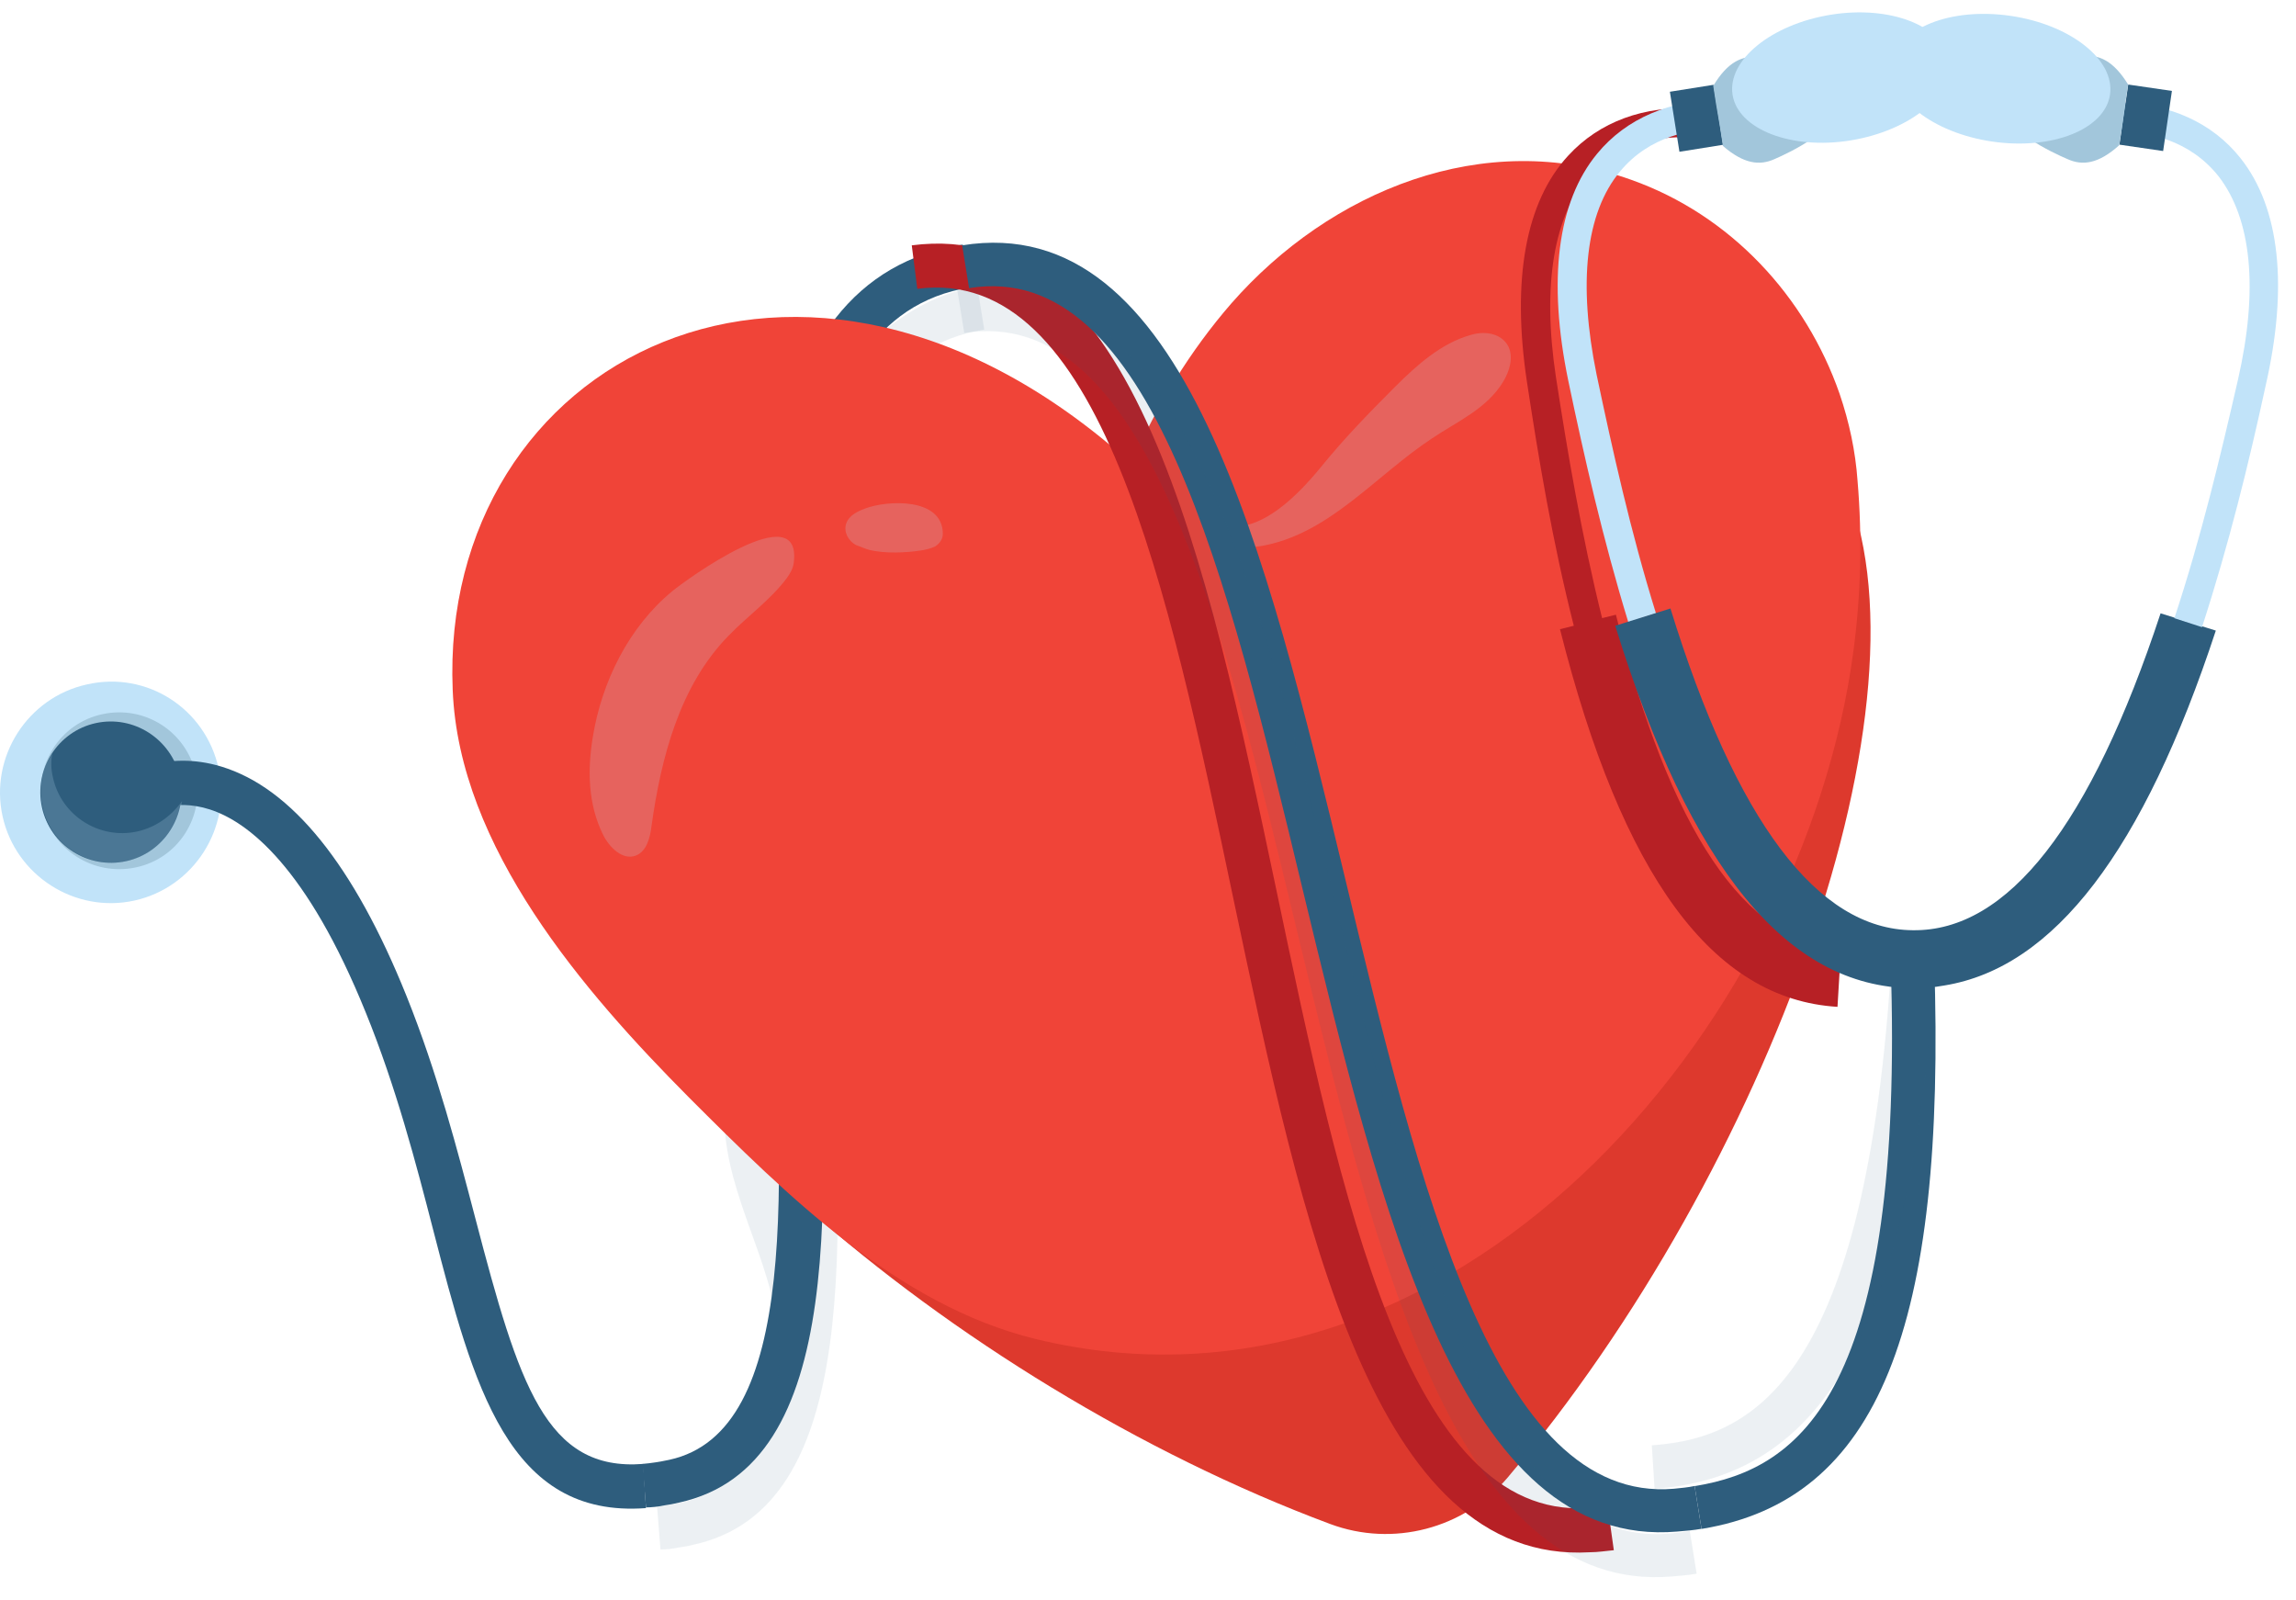 <svg width="89" height="62" viewBox="0 0 89 62" fill="none" xmlns="http://www.w3.org/2000/svg">
<path d="M25.763 58.346C25.522 58.399 25.255 58.426 25.041 58.426L24.907 56.74C25.228 56.714 25.576 56.66 25.95 56.58C30.981 55.483 30.419 45.929 29.804 35.841C29.456 29.927 29.081 23.826 29.857 19.009C30.767 13.256 33.202 10.152 37.296 9.483C37.296 9.483 37.296 9.483 37.323 9.483L37.591 11.142C30.125 12.346 30.821 24.227 31.516 35.734C32.185 46.572 32.801 56.821 26.325 58.239C26.111 58.292 25.95 58.319 25.763 58.346Z" fill="#2E5D7D"/>
<g opacity="0.3">
<path opacity="0.3" d="M26.325 59.978C26.084 60.032 25.816 60.059 25.602 60.059L25.468 58.373C25.79 58.346 26.137 58.292 26.512 58.212C28.064 57.864 29.054 56.66 29.643 55.269C30.606 52.967 30.232 50.934 29.429 48.632C28.974 47.321 28.439 46.01 28.198 44.618C27.984 43.361 28.037 42.076 27.823 40.765C27.315 37.688 26.806 34.583 26.325 31.506C26.137 30.329 25.95 29.151 25.897 27.974C25.816 25.458 26.405 22.943 27.074 20.508C27.235 19.866 27.422 19.197 27.85 18.688C29.268 16.976 31.061 15.611 32.72 14.139C34.326 12.721 35.637 11.49 37.858 11.115C37.858 11.115 37.858 11.115 37.885 11.115L38.153 12.774C30.687 13.979 31.382 25.86 32.078 37.366C32.747 48.204 33.363 58.453 26.887 59.871C26.7 59.925 26.512 59.951 26.325 59.978Z" fill="#2E5D7D"/>
</g>
<path d="M71.442 18.634C66.892 8.599 53.887 7.449 47.251 18.982C46.288 20.641 44.2 21.203 42.541 20.213C31.115 13.416 20.331 20.775 21.294 31.746C22.097 40.898 36.922 53.609 51.559 59.068C53.994 59.978 56.751 59.255 58.436 57.275C68.525 45.34 75.215 27.01 71.442 18.634Z" fill="#DD392D"/>
<path d="M71.308 15.263C69.996 11.489 67.08 8.332 63.226 6.967C57.526 4.933 51.559 7.395 47.733 11.757C46.127 13.604 44.843 15.717 43.852 17.965C31.088 6.459 17.013 13.978 17.548 26.742C17.789 32.844 22.632 38.436 26.7 42.531C30.473 46.304 34.781 50.585 40.133 51.896C56.296 55.83 69.889 39.908 71.843 25.244C72.137 23.05 72.191 20.829 72.004 18.634C71.923 17.484 71.682 16.36 71.308 15.263Z" fill="#F04438"/>
<path d="M62.557 60.085C62.263 60.111 61.942 60.165 61.621 60.165C53.245 60.647 50.489 47.534 47.813 34.85C45.271 22.755 42.648 10.258 35.557 11.195L35.343 9.509C43.986 8.385 46.769 21.658 49.472 34.476C51.987 46.464 54.583 58.854 61.514 58.452C61.781 58.426 62.076 58.399 62.316 58.372L62.557 60.085Z" fill="#B72025"/>
<path d="M62.638 23.826L62.102 23.959C61.3 20.721 60.764 17.537 60.309 14.593C59.774 11.034 60.229 8.332 61.621 6.78C62.852 5.442 64.484 5.254 65.661 5.335L65.742 4.211C63.735 4.077 61.995 4.719 60.791 6.03C59.132 7.823 58.597 10.847 59.186 14.781C59.641 17.778 60.176 20.989 61.005 24.254L60.47 24.387C62.878 33.941 66.384 38.731 71.227 39.025L71.361 36.777C67.642 36.536 64.725 32.175 62.638 23.826Z" fill="#B72025"/>
<path opacity="0.2" d="M54.075 14.995C54.931 14.139 55.867 13.309 56.991 12.988C57.5 12.827 58.169 12.881 58.463 13.416C58.677 13.844 58.517 14.379 58.276 14.781C57.634 15.851 56.483 16.333 55.493 17.002C53.352 18.42 51.613 20.588 49.097 21.123C48.616 21.23 48.107 21.257 47.652 20.989C47.626 20.802 47.733 20.614 47.866 20.507C48.027 20.427 48.188 20.4 48.348 20.347C49.418 20.079 50.462 19.009 51.185 18.126C52.094 17.002 53.084 15.985 54.075 14.995Z" fill="#C1E3F9"/>
<path opacity="0.2" d="M22.98 28.562C22.766 29.846 22.793 31.184 23.381 32.362C23.622 32.843 24.131 33.352 24.639 33.164C25.067 33.004 25.201 32.469 25.255 32.014C25.629 29.338 26.352 26.582 28.225 24.655C28.974 23.879 29.857 23.263 30.499 22.407C30.633 22.22 30.74 22.032 30.767 21.818C31.115 19.169 26.539 22.514 26.057 22.916C24.372 24.307 23.328 26.421 22.98 28.562Z" fill="#C1E3F9"/>
<path opacity="0.2" d="M33.684 21.31C34.326 21.471 35.156 21.418 35.691 21.337C35.878 21.31 36.092 21.257 36.253 21.177C36.413 21.07 36.547 20.909 36.547 20.695C36.547 19.277 34.406 19.384 33.55 19.705C33.256 19.812 32.908 19.972 32.801 20.294C32.694 20.615 32.881 20.962 33.175 21.123C33.336 21.177 33.496 21.257 33.684 21.31Z" fill="#C1E3F9"/>
<path d="M8.476 29.794C8.985 32.095 7.513 34.396 5.212 34.905C2.91 35.413 0.609 33.941 0.1 31.64C-0.408 29.339 1.064 27.037 3.365 26.529C5.693 25.994 7.968 27.465 8.476 29.794Z" fill="#C1E3F9"/>
<path d="M7.593 30.008C7.941 31.64 6.924 33.272 5.265 33.62C3.633 33.968 2 32.951 1.653 31.292C1.305 29.66 2.322 28.027 3.981 27.679C5.613 27.331 7.219 28.348 7.593 30.008Z" fill="#A2C6DB"/>
<path d="M25.04 58.453C19.688 58.855 18.351 53.69 16.798 47.696C16.129 45.1 15.353 42.13 14.176 39.24C11.901 33.62 9.627 31.854 8.128 31.372C6.71 30.918 5.72 31.506 5.693 31.533L4.757 30.115C4.81 30.061 6.389 29.044 8.583 29.713C11.313 30.543 13.721 33.54 15.755 38.598C16.959 41.595 17.735 44.592 18.431 47.241C20.117 53.69 21.16 57.035 24.933 56.741L25.04 58.453Z" fill="#2E5D7D"/>
<path d="M65.982 59.256H65.956L65.688 57.597H65.715C69.782 56.928 73.85 53.984 73.288 37.26L74.974 37.206C75.455 51.522 72.779 58.132 65.982 59.256Z" fill="#2E5D7D"/>
<g opacity="0.3">
<path opacity="0.3" d="M64.163 57.703H64.136L64.029 56.018H64.056C68.177 55.723 72.485 53.128 73.368 36.403L75.054 36.483C74.278 50.853 71.04 57.195 64.163 57.703Z" fill="#2E5D7D"/>
</g>
<path d="M65.956 59.255C65.661 59.309 65.34 59.336 65.019 59.362C56.643 60.085 53.539 47.053 50.489 34.449C47.599 22.434 44.628 10.018 37.564 11.169L37.296 9.509C45.913 8.118 49.07 21.31 52.148 34.075C55.011 45.983 57.955 58.292 64.885 57.703C65.153 57.677 65.447 57.65 65.688 57.596L65.956 59.255Z" fill="#2E5D7D"/>
<g opacity="0.3">
<path opacity="0.3" d="M65.768 60.995C65.474 61.049 65.153 61.075 64.832 61.102C56.456 61.825 53.352 48.793 50.301 36.189C47.411 24.174 44.441 11.758 37.377 12.908L37.109 11.249C45.725 9.858 48.883 23.05 51.96 35.815C54.824 47.722 57.767 60.032 64.698 59.443C64.966 59.416 65.26 59.39 65.501 59.336L65.768 60.995Z" fill="#2E5D7D"/>
</g>
<path d="M63.119 24.12C62.129 20.882 61.407 17.698 60.791 14.754C59.988 10.874 60.363 7.824 61.915 5.951C63.039 4.586 64.752 3.863 66.758 3.863V4.987C65.581 4.987 63.949 5.255 62.798 6.646C61.46 8.252 61.166 10.981 61.888 14.514C62.504 17.43 63.2 20.588 64.19 23.772L63.119 24.12Z" fill="#C1E3F9"/>
<path d="M83.751 23.772C81.048 31.961 77.837 36.108 74.144 36.055C70.451 36.028 67.294 31.827 64.752 23.585L62.611 24.254C65.528 33.673 69.274 38.249 74.118 38.303C74.546 38.303 74.947 38.276 75.375 38.196C79.63 37.5 83.082 32.978 85.892 24.441L83.751 23.772Z" fill="#2E5D7D"/>
<path d="M85.357 24.308L84.286 23.96C85.33 20.802 86.079 17.645 86.748 14.728C87.551 11.223 87.283 8.493 85.999 6.834C84.875 5.416 83.243 5.095 82.065 5.095V3.971C84.072 3.997 85.758 4.747 86.855 6.138C88.38 8.065 88.702 11.116 87.819 14.969C87.176 17.939 86.4 21.097 85.357 24.308Z" fill="#C1E3F9"/>
<path d="M66.421 3.287L64.73 3.556L65.1 5.882L66.791 5.612L66.421 3.287Z" fill="#2E5D7D"/>
<path d="M71.441 3.702C71.441 3.702 71.441 3.676 71.441 3.702C71.441 3.649 71.415 3.595 71.388 3.542C70.933 2.525 68.792 2.257 68.177 2.204C67.534 2.15 66.973 2.391 66.411 3.328L66.518 4.023L66.678 4.96L66.785 5.656C67.588 6.352 68.204 6.432 68.792 6.164C69.354 5.923 71.334 4.987 71.441 3.89C71.468 3.809 71.468 3.756 71.441 3.702Z" fill="#A2C6DB"/>
<path d="M75.536 2.338C75.75 3.676 74.037 5.067 71.736 5.442C69.434 5.817 67.374 5.014 67.16 3.676C66.946 2.338 68.659 0.946 70.96 0.572C73.261 0.197 75.322 1 75.536 2.338Z" fill="#C1E3F9"/>
<path d="M82.156 5.607L83.85 5.854L84.19 3.524L82.496 3.277L82.156 5.607Z" fill="#2E5D7D"/>
<path d="M77.463 3.73C77.463 3.676 77.489 3.623 77.516 3.569C77.944 2.552 80.112 2.258 80.727 2.178C81.37 2.097 81.931 2.365 82.493 3.275L82.386 3.97L82.253 4.934L82.146 5.63C81.343 6.352 80.727 6.432 80.139 6.165C79.577 5.924 77.596 5.014 77.463 3.917C77.463 3.863 77.463 3.783 77.463 3.73Z" fill="#A2C6DB"/>
<path d="M81.791 3.666C81.987 2.32 80.262 0.954 77.937 0.615C75.612 0.275 73.567 1.091 73.371 2.436C73.174 3.781 74.9 5.147 77.225 5.487C79.55 5.826 81.595 5.011 81.791 3.666Z" fill="#C1E3F9"/>
<path d="M6.978 30.115C7.299 31.587 6.362 33.058 4.89 33.379C3.418 33.7 1.947 32.764 1.626 31.292C1.304 29.82 2.241 28.349 3.713 28.027C5.185 27.706 6.63 28.643 6.978 30.115Z" fill="#2E5D7D"/>
<path opacity="0.2" d="M5.318 32.228C3.847 32.55 2.375 31.613 2.054 30.141C1.973 29.82 1.973 29.499 2.027 29.205C1.626 29.793 1.465 30.543 1.652 31.292C1.973 32.764 3.445 33.7 4.917 33.379C6.068 33.111 6.897 32.175 7.058 31.051C6.63 31.64 6.041 32.068 5.318 32.228Z" fill="#C1E3F9"/>
</svg>
